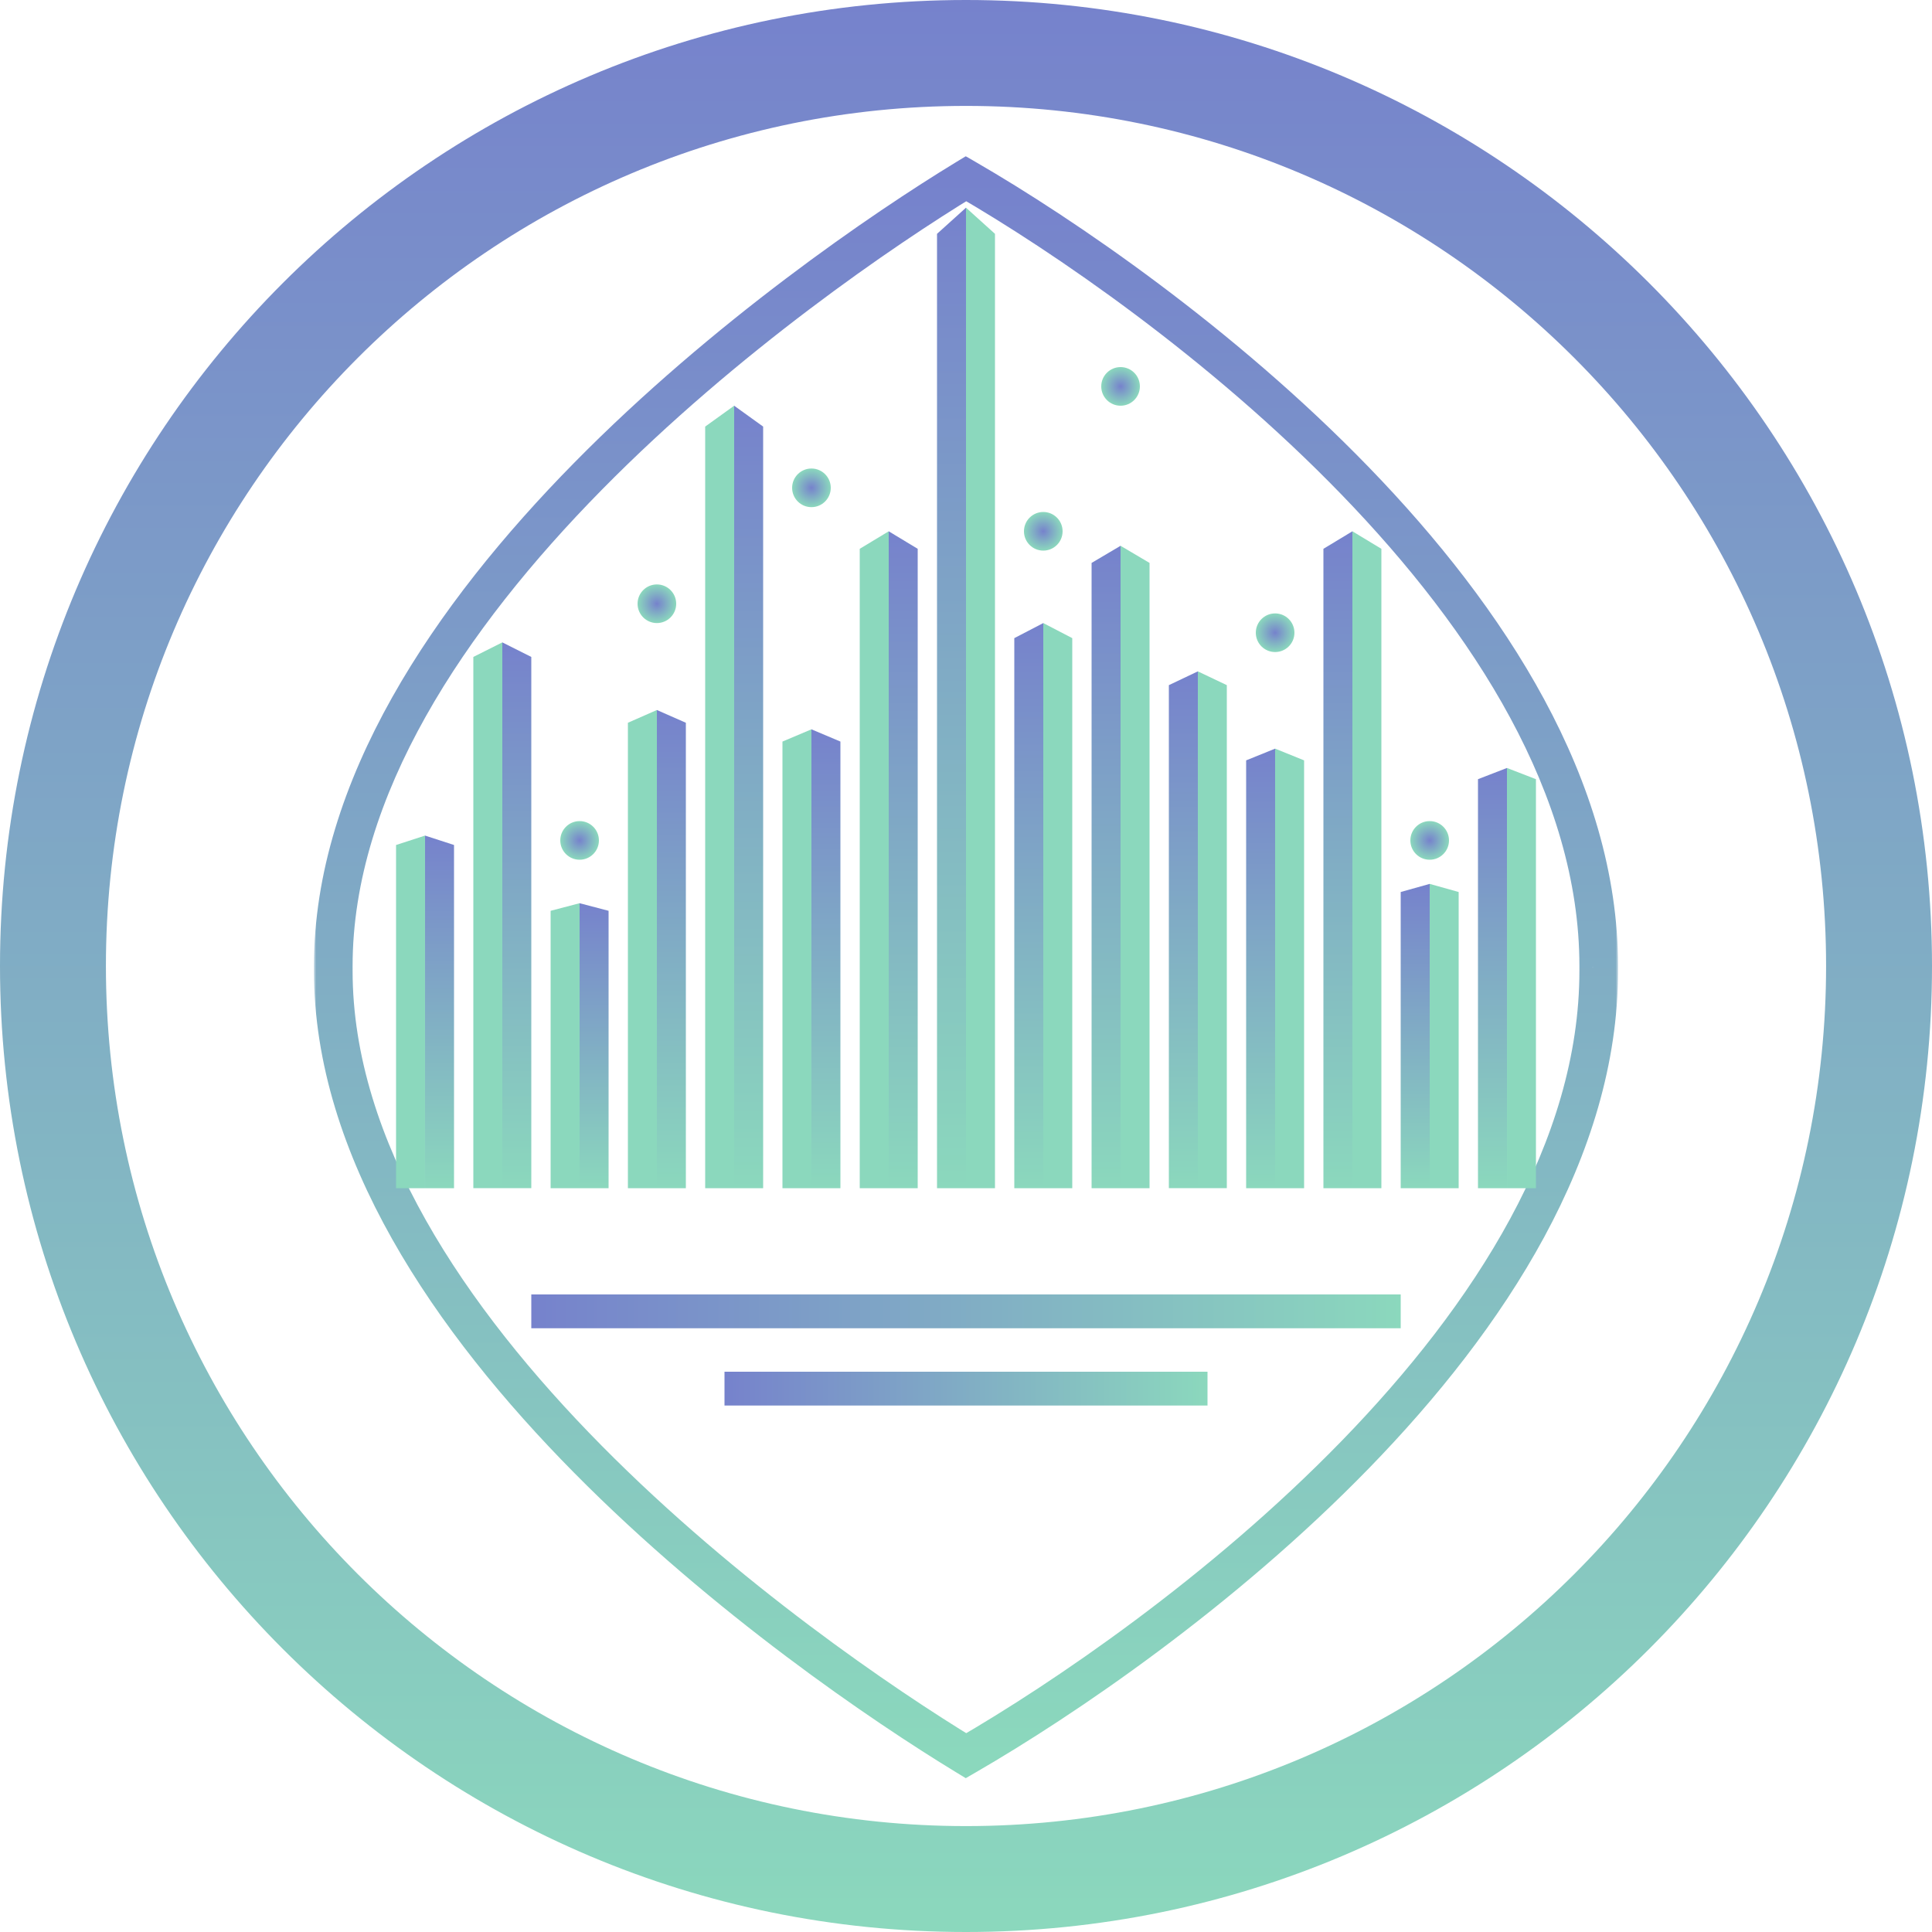 <svg width="400" height="400" viewBox="0 0 400 400" fill="none" xmlns="http://www.w3.org/2000/svg">
<path d="M400 200C400 310.457 310.457 400 200 400C89.543 400 0 310.457 0 200C0 89.543 89.543 0 200 0C310.457 0 400 89.543 400 200ZM21.928 200C21.928 298.347 101.653 378.072 200 378.072C298.347 378.072 378.072 298.347 378.072 200C378.072 101.653 298.347 21.928 200 21.928C101.653 21.928 21.928 101.653 21.928 200Z" fill="url(#paint0_linear_77_1304)"/>
<mask id="path-2-outside-1_77_1304" maskUnits="userSpaceOnUse" x="65.001" y="32" width="270" height="337" fill="black">
<rect fill="white" x="65.001" y="32" width="270" height="337"/>
<path fill-rule="evenodd" clip-rule="evenodd" d="M331 200.005C331 126.287 240.282 60.306 200 37C165.88 57.763 69.001 126.287 69.001 200.005C69.001 200.17 69.001 200.335 69.002 200.5C69.001 200.665 69.001 200.83 69.001 200.995C69.001 274.713 165.88 342.737 200 363.5C240.282 340.194 331 274.713 331 200.995C331 200.83 331 200.665 330.999 200.5C331 200.389 331 200.278 331 200.167C331 200.113 331 200.059 331 200.005Z"/>
</mask>
<path d="M200 37L202.004 33.538L199.949 32.349L197.921 33.583L200 37ZM69.002 200.5L73.002 200.522L73.002 200.5L73.002 200.478L69.002 200.5ZM200 363.5L197.921 366.917L199.949 368.151L202.004 366.962L200 363.5ZM330.999 200.5L326.999 200.477L326.999 200.5L326.999 200.523L330.999 200.5ZM331 200.167L327 200.16V200.161L331 200.167ZM197.997 40.462C217.918 51.988 250.345 74.095 277.732 102.38C305.226 130.775 327 164.732 327 200.005H335C335 161.559 311.415 125.667 283.48 96.815C255.438 67.854 222.364 45.318 202.004 33.538L197.997 40.462ZM73.001 200.005C73.001 164.797 96.236 130.223 124.556 101.45C152.732 72.823 185.188 50.696 202.08 40.417L197.921 33.583C180.692 44.067 147.648 66.584 118.854 95.838C90.204 124.947 65.001 161.494 65.001 200.005H73.001ZM73.002 200.478C73.001 200.32 73.001 200.162 73.001 200.005H65.001C65.001 200.177 65.001 200.35 65.002 200.522L73.002 200.478ZM65.002 200.478C65.001 200.65 65.001 200.823 65.001 200.995H73.001C73.001 200.838 73.001 200.68 73.002 200.522L65.002 200.478ZM65.001 200.995C65.001 239.51 90.208 275.933 118.86 304.918C147.656 334.048 180.701 356.438 197.921 366.917L202.08 360.083C185.179 349.799 152.725 327.796 124.55 299.294C96.232 270.647 73.001 236.199 73.001 200.995H65.001ZM202.004 366.962C222.356 355.187 255.43 332.778 283.474 303.941C311.412 275.213 335 239.445 335 200.995H327C327 236.264 305.23 270.095 277.739 298.364C250.353 326.523 217.926 348.507 197.997 360.038L202.004 366.962ZM335 200.995C335 200.823 335 200.65 334.999 200.477L326.999 200.523C327 200.68 327 200.837 327 200.995H335ZM327 200.161C327 200.266 327 200.372 326.999 200.477L334.999 200.523C335 200.406 335 200.29 335 200.174L327 200.161ZM327 200.005C327 200.056 327 200.108 327 200.16L335 200.174C335 200.118 335 200.062 335 200.005H327Z" fill="url(#paint1_linear_77_1304)" mask="url(#path-2-outside-1_77_1304)"/>
<rect x="110" y="275" width="7" height="180" transform="rotate(-90 110 275)" fill="url(#paint2_linear_77_1304)"/>
<rect x="150" y="291" width="7" height="100" transform="rotate(-90 150 291)" fill="url(#paint3_linear_77_1304)"/>
<path d="M168 105C170.209 105 172 103.209 172 101C172 98.791 170.209 97 168 97C165.791 97 164 98.791 164 101C164 103.209 165.791 105 168 105Z" fill="url(#paint4_radial_77_1304)"/>
<path d="M120 178C122.209 178 124 176.209 124 174C124 171.791 122.209 170 120 170C117.791 170 116 171.791 116 174C116 176.209 117.791 178 120 178Z" fill="url(#paint5_radial_77_1304)"/>
<path d="M296 178C298.209 178 300 176.209 300 174C300 171.791 298.209 170 296 170C293.791 170 292 171.791 292 174C292 176.209 293.791 178 296 178Z" fill="url(#paint6_radial_77_1304)"/>
<path d="M136 129C138.209 129 140 127.209 140 125C140 122.791 138.209 121 136 121C133.791 121 132 122.791 132 125C132 127.209 133.791 129 136 129Z" fill="url(#paint7_radial_77_1304)"/>
<path d="M264 135C266.209 135 268 133.209 268 131C268 128.791 266.209 127 264 127C261.791 127 260 128.791 260 131C260 133.209 261.791 135 264 135Z" fill="url(#paint8_radial_77_1304)"/>
<path d="M216 114C218.209 114 220 112.209 220 110C220 107.791 218.209 106 216 106C213.791 106 212 107.791 212 110C212 112.209 213.791 114 216 114Z" fill="url(#paint9_radial_77_1304)"/>
<path d="M232 84C234.209 84 236 82.209 236 80C236 77.791 234.209 76 232 76C229.791 76 228 77.791 228 80C228 82.209 229.791 84 232 84Z" fill="url(#paint10_radial_77_1304)"/>
<path d="M98 136.013L104 133V245.999H98V136.013Z" fill="#8BD8BD"/>
<path d="M110 136.013L104 133V245.999H110V136.013Z" fill="url(#paint11_linear_77_1304)"/>
<path d="M114 188.573L120 187V246H114V188.573Z" fill="#8BD8BD"/>
<path d="M126 188.573L120 187V246H126V188.573Z" fill="url(#paint12_linear_77_1304)"/>
<path d="M302 184.68L296 183V246H302V184.68Z" fill="#8BD8BD"/>
<path d="M290 184.68L296 183V246H290V184.68Z" fill="url(#paint13_linear_77_1304)"/>
<path d="M286 113.627L280 110V246H286V113.627Z" fill="#8BD8BD"/>
<path d="M274 113.627L280 110V246H274V113.627Z" fill="url(#paint14_linear_77_1304)"/>
<path d="M270 157.426L264 155V246H270V157.426Z" fill="#8BD8BD"/>
<path d="M258 157.426L264 155V246H258V157.426Z" fill="url(#paint15_linear_77_1304)"/>
<path d="M254 141.853L248 139V245.999H254V141.853Z" fill="#8BD8BD"/>
<path d="M242 141.853L248 139V245.999H242V141.853Z" fill="url(#paint16_linear_77_1304)"/>
<path d="M238 116.547L232 113V246H238V116.547Z" fill="#8BD8BD"/>
<path d="M226.001 116.547L232.001 113V246H226.001V116.547Z" fill="url(#paint17_linear_77_1304)"/>
<path d="M222 132.12L216 129V246H222V132.12Z" fill="#8BD8BD"/>
<path d="M210 132.12L216 129V246H210V132.12Z" fill="url(#paint18_linear_77_1304)"/>
<path d="M178 113.627L184 110V246H178V113.627Z" fill="#8BD8BD"/>
<path d="M190 113.627L184 110V246H190V113.627Z" fill="url(#paint19_linear_77_1304)"/>
<path d="M146 88.32L152 84V246H146V88.32Z" fill="#8BD8BD"/>
<path d="M158 88.32L152 84V246H158V88.32Z" fill="url(#paint20_linear_77_1304)"/>
<path d="M162 153.533L168 151V246H162V153.533Z" fill="#8BD8BD"/>
<path d="M173.999 153.533L167.999 151V246H173.999V153.533Z" fill="url(#paint21_linear_77_1304)"/>
<path d="M206 48.413L200 43V246H206V48.413Z" fill="#8BD8BD"/>
<path d="M194 48.413L200 43V246H194V48.413Z" fill="url(#paint22_linear_77_1304)"/>
<path d="M130 149.64L136 147V246H130V149.64Z" fill="#8BD8BD"/>
<path d="M142 149.64L136 147V246H142V149.64Z" fill="url(#paint23_linear_77_1304)"/>
<path d="M306 161.32L312 159V246H306V161.32Z" fill="url(#paint24_linear_77_1304)"/>
<path d="M318.001 161.32L312.001 159V246H318.001V161.32Z" fill="#8BD8BD"/>
<path d="M94.001 174.947L88.001 173V246H94.001V174.947Z" fill="url(#paint25_linear_77_1304)"/>
<path d="M81.999 174.947L87.999 173V246H81.999V174.947Z" fill="#8BD8BD"/>
<defs>
<linearGradient id="paint0_linear_77_1304" x1="171.427" y1="400" x2="171.427" y2="-7.73092e-08" gradientUnits="userSpaceOnUse">
<stop stop-color="#8BD8BD"/>
<stop offset="1" stop-color="#7682CC"/>
</linearGradient>
<linearGradient id="paint1_linear_77_1304" x1="181.285" y1="363.5" x2="181.285" y2="37" gradientUnits="userSpaceOnUse">
<stop stop-color="#8BD8BD"/>
<stop offset="1" stop-color="#7682CC"/>
</linearGradient>
<linearGradient id="paint2_linear_77_1304" x1="113" y1="455" x2="113" y2="275" gradientUnits="userSpaceOnUse">
<stop stop-color="#8BD8BD"/>
<stop offset="1" stop-color="#7682CC"/>
</linearGradient>
<linearGradient id="paint3_linear_77_1304" x1="153" y1="391" x2="153" y2="291" gradientUnits="userSpaceOnUse">
<stop stop-color="#8BD8BD"/>
<stop offset="1" stop-color="#7682CC"/>
</linearGradient>
<radialGradient id="paint4_radial_77_1304" cx="0" cy="0" r="1" gradientUnits="userSpaceOnUse" gradientTransform="translate(168 101) rotate(90) scale(4)">
<stop stop-color="#7682CC"/>
<stop offset="1" stop-color="#8BD8BD"/>
</radialGradient>
<radialGradient id="paint5_radial_77_1304" cx="0" cy="0" r="1" gradientUnits="userSpaceOnUse" gradientTransform="translate(120 174) rotate(90) scale(4)">
<stop stop-color="#7682CC"/>
<stop offset="1" stop-color="#8BD8BD"/>
</radialGradient>
<radialGradient id="paint6_radial_77_1304" cx="0" cy="0" r="1" gradientUnits="userSpaceOnUse" gradientTransform="translate(296 174) rotate(90) scale(4)">
<stop stop-color="#7682CC"/>
<stop offset="1" stop-color="#8BD8BD"/>
</radialGradient>
<radialGradient id="paint7_radial_77_1304" cx="0" cy="0" r="1" gradientUnits="userSpaceOnUse" gradientTransform="translate(136 125) rotate(90) scale(4)">
<stop stop-color="#7682CC"/>
<stop offset="1" stop-color="#8BD8BD"/>
</radialGradient>
<radialGradient id="paint8_radial_77_1304" cx="0" cy="0" r="1" gradientUnits="userSpaceOnUse" gradientTransform="translate(264 131) rotate(90) scale(4)">
<stop stop-color="#7682CC"/>
<stop offset="1" stop-color="#8BD8BD"/>
</radialGradient>
<radialGradient id="paint9_radial_77_1304" cx="0" cy="0" r="1" gradientUnits="userSpaceOnUse" gradientTransform="translate(216 110) rotate(90) scale(4)">
<stop stop-color="#7682CC"/>
<stop offset="1" stop-color="#8BD8BD"/>
</radialGradient>
<radialGradient id="paint10_radial_77_1304" cx="0" cy="0" r="1" gradientUnits="userSpaceOnUse" gradientTransform="translate(232 80) rotate(90) scale(4)">
<stop stop-color="#7682CC"/>
<stop offset="1" stop-color="#8BD8BD"/>
</radialGradient>
<linearGradient id="paint11_linear_77_1304" x1="107.429" y1="245.999" x2="107.429" y2="133" gradientUnits="userSpaceOnUse">
<stop stop-color="#8BD8BD"/>
<stop offset="1" stop-color="#7682CC"/>
</linearGradient>
<linearGradient id="paint12_linear_77_1304" x1="123.429" y1="246" x2="123.429" y2="187" gradientUnits="userSpaceOnUse">
<stop stop-color="#8BD8BD"/>
<stop offset="1" stop-color="#7682CC"/>
</linearGradient>
<linearGradient id="paint13_linear_77_1304" x1="292.571" y1="246" x2="292.571" y2="183" gradientUnits="userSpaceOnUse">
<stop stop-color="#8BD8BD"/>
<stop offset="1" stop-color="#7682CC"/>
</linearGradient>
<linearGradient id="paint14_linear_77_1304" x1="276.571" y1="246" x2="276.571" y2="110" gradientUnits="userSpaceOnUse">
<stop stop-color="#8BD8BD"/>
<stop offset="1" stop-color="#7682CC"/>
</linearGradient>
<linearGradient id="paint15_linear_77_1304" x1="260.571" y1="246" x2="260.571" y2="155" gradientUnits="userSpaceOnUse">
<stop stop-color="#8BD8BD"/>
<stop offset="1" stop-color="#7682CC"/>
</linearGradient>
<linearGradient id="paint16_linear_77_1304" x1="244.571" y1="245.999" x2="244.571" y2="139" gradientUnits="userSpaceOnUse">
<stop stop-color="#8BD8BD"/>
<stop offset="1" stop-color="#7682CC"/>
</linearGradient>
<linearGradient id="paint17_linear_77_1304" x1="228.572" y1="246" x2="228.572" y2="113" gradientUnits="userSpaceOnUse">
<stop stop-color="#8BD8BD"/>
<stop offset="1" stop-color="#7682CC"/>
</linearGradient>
<linearGradient id="paint18_linear_77_1304" x1="212.571" y1="246" x2="212.571" y2="129" gradientUnits="userSpaceOnUse">
<stop stop-color="#8BD8BD"/>
<stop offset="1" stop-color="#7682CC"/>
</linearGradient>
<linearGradient id="paint19_linear_77_1304" x1="187.429" y1="246" x2="187.429" y2="110" gradientUnits="userSpaceOnUse">
<stop stop-color="#8BD8BD"/>
<stop offset="1" stop-color="#7682CC"/>
</linearGradient>
<linearGradient id="paint20_linear_77_1304" x1="155.429" y1="246" x2="155.429" y2="84" gradientUnits="userSpaceOnUse">
<stop stop-color="#8BD8BD"/>
<stop offset="1" stop-color="#7682CC"/>
</linearGradient>
<linearGradient id="paint21_linear_77_1304" x1="171.428" y1="246" x2="171.428" y2="151" gradientUnits="userSpaceOnUse">
<stop stop-color="#8BD8BD"/>
<stop offset="1" stop-color="#7682CC"/>
</linearGradient>
<linearGradient id="paint22_linear_77_1304" x1="196.571" y1="246" x2="196.571" y2="43" gradientUnits="userSpaceOnUse">
<stop stop-color="#8BD8BD"/>
<stop offset="1" stop-color="#7682CC"/>
</linearGradient>
<linearGradient id="paint23_linear_77_1304" x1="139.429" y1="246" x2="139.429" y2="147" gradientUnits="userSpaceOnUse">
<stop stop-color="#8BD8BD"/>
<stop offset="1" stop-color="#7682CC"/>
</linearGradient>
<linearGradient id="paint24_linear_77_1304" x1="308.571" y1="246" x2="308.571" y2="159" gradientUnits="userSpaceOnUse">
<stop stop-color="#8BD8BD"/>
<stop offset="1" stop-color="#7682CC"/>
</linearGradient>
<linearGradient id="paint25_linear_77_1304" x1="91.429" y1="246" x2="91.429" y2="173" gradientUnits="userSpaceOnUse">
<stop stop-color="#8BD8BD"/>
<stop offset="1" stop-color="#7682CC"/>
</linearGradient>
</defs>
</svg>
